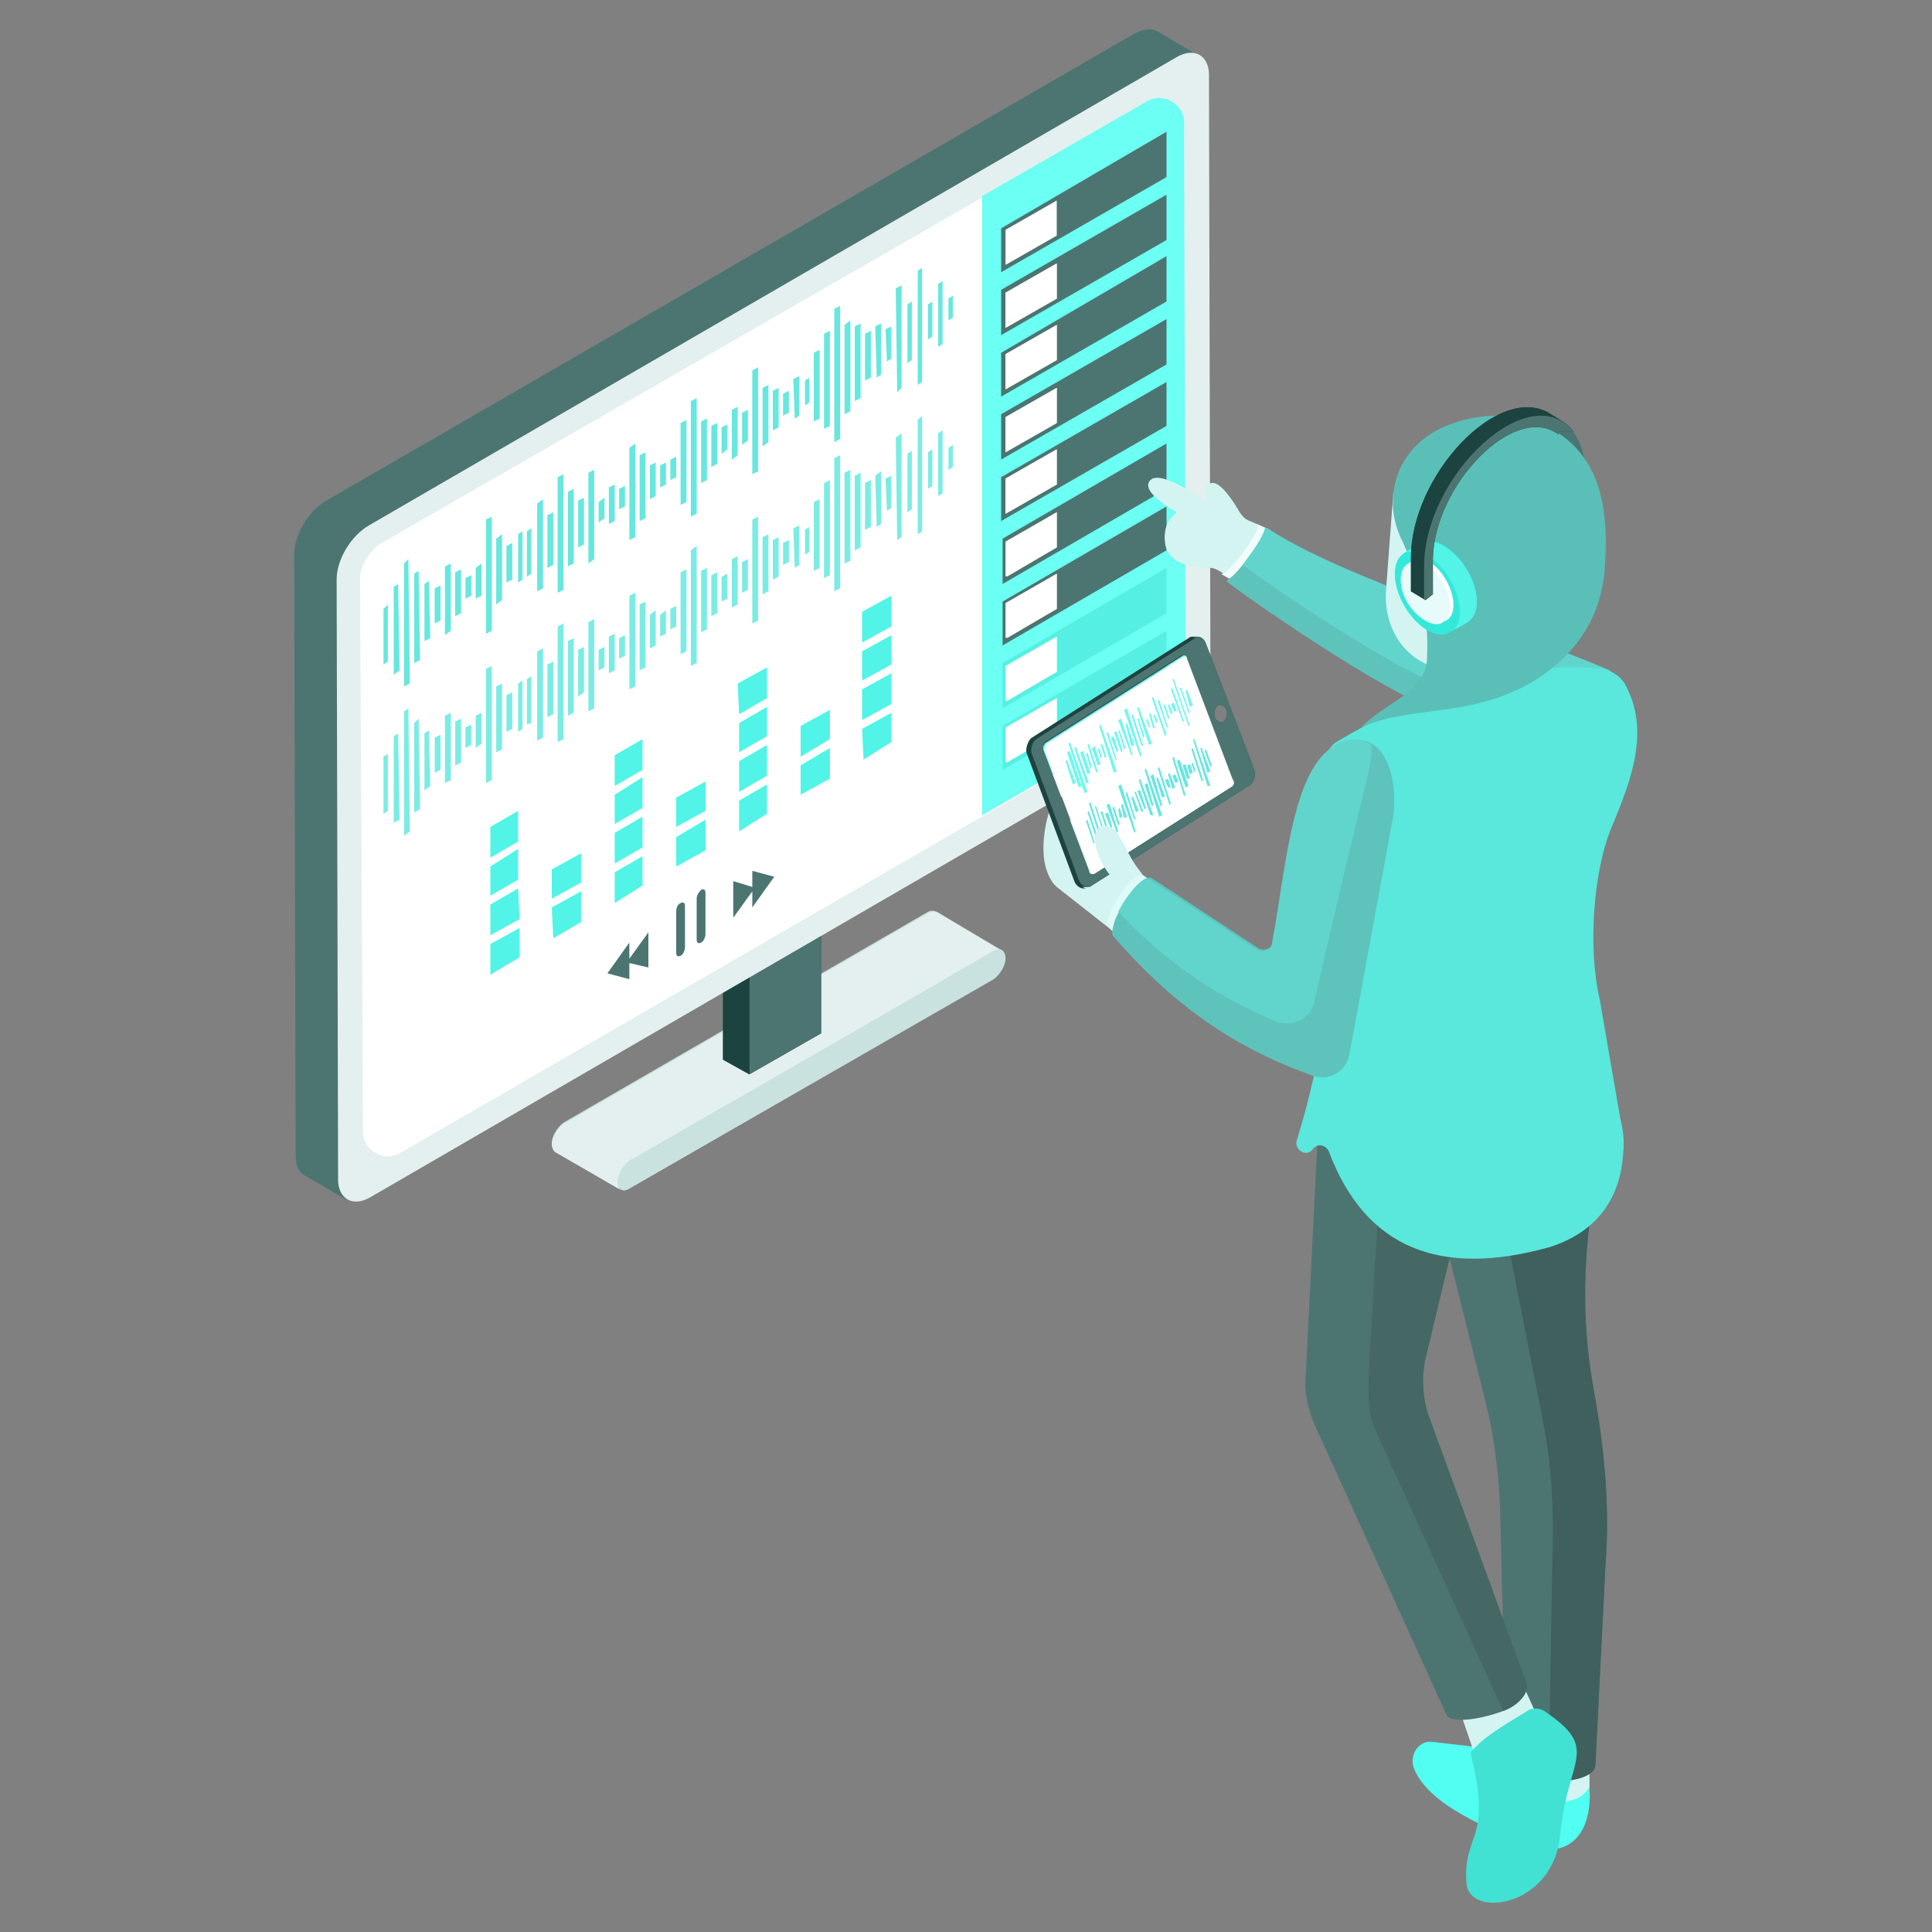 <svg xmlns="http://www.w3.org/2000/svg" enable-background="new 0 0 132 132" viewBox="0 0 132 132"><rect x="0" y="0" width="132" height="132" fill="#808080" stroke="none"/><path fill="#c9e2e0" d="M68.6,65.5c0,0.5-0.3,1.1-0.8,1.4L43,81.2c-0.2,0.1-0.4,0.1-0.6,0l-4.5-2.6c-0.1-0.1-0.2-0.3-0.2-0.5
									c0-0.5,0.4-1.1,0.8-1.4l24.9-14.4c0.2-0.1,0.4-0.1,0.6,0l4.4,2.6c0,0-0.1,0-0.1,0C68.5,64.9,68.6,65.1,68.6,65.5z" class="colorc9cee2 svgShape"/><path fill="#e3f0ef" d="M68.3,64.9c-0.1,0-0.3,0-0.5,0.1L43,79.4c-0.4,0.2-0.8,0.9-0.8,1.4c0,0.2,0.1,0.4,0.2,0.5l-4.5-2.6
									c-0.1-0.1-0.2-0.3-0.2-0.5c0-0.5,0.4-1.1,0.8-1.4l24.9-14.4c0.2-0.1,0.4-0.1,0.6-0.1L68.3,64.9z" class="colore3e7f0 svgShape"/><path fill="#c9e2e0" d="M67.9,65c0.4-0.3,0.8-0.1,0.8,0.5c0,0.5-0.4,1.1-0.8,1.4L43,81.2c-0.4,0.3-0.8,0.1-0.8-0.5
									c0-0.5,0.4-1.1,0.8-1.4L67.9,65z" class="colorc9cee2 svgShape"/><polygon fill="#1d4340" points="56.1 62.2 56.1 70.6 51.2 73.4 49.4 72.4 49.4 64 51.2 65" class="color1d2943 svgShape"/><polygon fill="#4c7572" points="51.2 65.1 56.1 62.2 56.1 70.6 51.2 73.4" class="color4c5c75 svgShape"/><polygon fill="#1d4340" points="51.2 65.1 51.2 73.4 49.4 72.4 49.4 64" class="color1d2943 svgShape"/><path fill="#4c7572" d="M81.9,3.8c-0.4-0.2-0.6,0.3-1.2,0.7L25.8,36.9c-1.2,0.7-2,1.9-2,3.3l-0.1,40.4c0,0.7-0.3,1.1,0,1.4
					l-2.9-1.7c-0.4-0.2-0.6-0.7-0.6-1.4l-0.1-41c0-1.4,1-3,2.2-3.7L77.5,2.3c0.6-0.3,1.1-0.4,1.5-0.2L81.9,3.8z" class="color4c5c75 svgShape"/><path fill="#e3f0ef" d="M80.4,3.9c1.2-0.7,2.2-0.1,2.2,1.2l0.1,41c0,1.4-1,3-2.2,3.7L25.3,81.8c-1.2,0.7-2.2,0.1-2.2-1.2l-0.1-41
					c0-1.4,1-3,2.2-3.7L80.4,3.9z" class="colore3e7f0 svgShape"/><path fill="#fff" d="M24.6,39.5c0-0.8,0.7-1.9,1.3-2.3L78.4,7c1.1-0.6,2.5,0.2,2.5,1.5L81,46.2c0,0.8-0.7,1.9-1.3,2.3
					L27.3,78.8c-1.1,0.6-2.5-0.2-2.5-1.5L24.6,39.5z" class="colorffffff svgShape"/><path fill="#6cfff3" d="M80.9,8.4c0-1.3-1.4-2.1-2.5-1.5l-11.3,6.5v42.3l12.6-7.3c0.7-0.4,1.4-1.5,1.3-2.3L80.9,8.4z" class="colorffd06c svgShape"/><polygon fill="#41e1d4" points="26.5 41.3 26.5 45.2 26.2 45.4 26.2 41.6" class="color57b3fe svgShape" opacity=".8"/><polygon fill="#41e1d4" points="27.2 39.9 27.3 45.8 26.9 46.1 26.9 40.1" class="color57b3fe svgShape" opacity=".8"/><polygon fill="#41e1d4" points="27.9 38.2 28 46.7 27.6 46.9 27.6 38.5" class="color57b3fe svgShape" opacity=".8"/><polygon fill="#41e1d4" points="28.6 39 28.7 45.1 28.3 45.3 28.3 39.2" class="color57b3fe svgShape" opacity=".8"/><polygon fill="#41e1d4" points="29.3 39.7 29.4 43.6 29 43.8 29 39.9" class="color57b3fe svgShape" opacity=".8"/><polygon fill="#41e1d4" points="30.1 40 30.1 42.4 29.7 42.6 29.7 40.2" class="color57b3fe svgShape" opacity=".8"/><polygon fill="#41e1d4" points="30.8 38.5 30.8 43.1 30.4 43.4 30.4 38.7" class="color57b3fe svgShape" opacity=".8"/><polygon fill="#41e1d4" points="31.5 38.9 31.5 41.9 31.1 42.1 31.1 39.1" class="color57b3fe svgShape" opacity=".8"/><polygon fill="#41e1d4" points="32.2 39.3 32.2 40.7 31.8 40.9 31.8 39.5" class="color57b3fe svgShape" opacity=".8"/><polygon fill="#41e1d4" points="32.9 38.5 32.9 40.7 32.5 40.9 32.5 38.8" class="color57b3fe svgShape" opacity=".8"/><polygon fill="#41e1d4" points="33.6 35.3 33.6 43.1 33.2 43.3 33.2 35.5" class="color57b3fe svgShape" opacity=".8"/><polygon fill="#41e1d4" points="34.3 36.5 34.3 41 33.9 41.3 33.9 36.8" class="color57b3fe svgShape" opacity=".8"/><polygon fill="#41e1d4" points="35 37.1 35 39.6 34.6 39.8 34.6 37.3" class="color57b3fe svgShape" opacity=".8"/><polygon fill="#41e1d4" points="35.7 36.3 35.7 39.6 35.4 39.8 35.4 36.5" class="color57b3fe svgShape" opacity=".8"/><polygon fill="#41e1d4" points="36.3 36.1 36.3 39.2 36 39.4 36 36.3" class="color57b3fe svgShape" opacity=".8"/><polygon fill="#41e1d4" points="37.1 34.1 37.1 40.2 36.7 40.4 36.7 34.4" class="color57b3fe svgShape" opacity=".8"/><polygon fill="#41e1d4" points="37.8 35 37.8 38.6 37.4 38.8 37.4 35.2" class="color57b3fe svgShape" opacity=".8"/><polygon fill="#41e1d4" points="38.5 32.4 38.5 40.3 38.1 40.5 38.1 32.6" class="color57b3fe svgShape" opacity=".8"/><polygon fill="#41e1d4" points="39.2 33.4 39.2 38.5 38.8 38.7 38.8 33.6" class="color57b3fe svgShape" opacity=".8"/><polygon fill="#41e1d4" points="39.9 34 39.9 37.2 39.5 37.4 39.5 34.2" class="color57b3fe svgShape" opacity=".8"/><polygon fill="#41e1d4" points="40.6 32.1 40.6 38.2 40.2 38.5 40.2 32.3" class="color57b3fe svgShape" opacity=".8"/><polygon fill="#41e1d4" points="41.3 34 41.3 35.4 40.9 35.7 40.9 34.3" class="color57b3fe svgShape" opacity=".8"/><polygon fill="#41e1d4" points="42 33.1 42 35.6 41.6 35.8 41.6 33.3" class="color57b3fe svgShape" opacity=".8"/><polygon fill="#41e1d4" points="42.7 33.2 42.7 34.6 42.3 34.8 42.3 33.4" class="color57b3fe svgShape" opacity=".8"/><polygon fill="#41e1d4" points="43.4 30.3 43.4 36.7 43 36.9 43 30.6" class="color57b3fe svgShape" opacity=".8"/><polygon fill="#41e1d4" points="44.1 30.9 44.1 35.4 43.7 35.6 43.7 31.1" class="color57b3fe svgShape" opacity=".8"/><polygon fill="#41e1d4" points="44.8 31.6 44.8 33.9 44.4 34.1 44.4 31.8" class="color57b3fe svgShape" opacity=".8"/><polygon fill="#41e1d4" points="45.5 31.6 45.5 33.1 45.1 33.3 45.1 31.8" class="color57b3fe svgShape" opacity=".8"/><polygon fill="#41e1d4" points="46.2 31.2 46.2 32.6 45.8 32.8 45.8 31.4" class="color57b3fe svgShape" opacity=".8"/><polygon fill="#41e1d4" points="46.9 28.7 46.9 34.3 46.5 34.5 46.5 28.9" class="color57b3fe svgShape" opacity=".8"/><polygon fill="#41e1d4" points="47.6 27.2 47.6 35.1 47.2 35.3 47.2 27.4" class="color57b3fe svgShape" opacity=".8"/><polygon fill="#41e1d4" points="48.3 28.6 48.3 32.8 47.9 33 47.9 28.8" class="color57b3fe svgShape" opacity=".8"/><polygon fill="#41e1d4" points="49 28.9 49 31.7 48.6 31.9 48.6 29.1" class="color57b3fe svgShape" opacity=".8"/><polygon fill="#41e1d4" points="49.7 29 49.7 30.7 49.3 31 49.3 29.2" class="color57b3fe svgShape" opacity=".8"/><polygon fill="#41e1d4" points="50.4 27.8 50.4 31.1 50 31.4 50 28" class="color57b3fe svgShape" opacity=".8"/><polygon fill="#41e1d4" points="51.1 28 51.1 30.1 50.7 30.4 50.7 28.2" class="color57b3fe svgShape" opacity=".8"/><polygon fill="#41e1d4" points="51.8 25.1 51.8 32.2 51.4 32.4 51.4 25.3" class="color57b3fe svgShape" opacity=".8"/><polygon fill="#41e1d4" points="52.5 26.3 52.5 30.2 52.1 30.5 52.1 26.5" class="color57b3fe svgShape" opacity=".8"/><polygon fill="#41e1d4" points="53.2 26.5 53.2 29.2 52.8 29.4 52.8 26.7" class="color57b3fe svgShape" opacity=".8"/><polygon fill="#41e1d4" points="53.9 26.7 53.9 28.2 53.5 28.4 53.5 26.9" class="color57b3fe svgShape" opacity=".8"/><polygon fill="#41e1d4" points="54.6 25.7 54.6 28.4 54.3 28.6 54.2 25.9" class="color57b3fe svgShape" opacity=".8"/><polygon fill="#41e1d4" points="55.3 25.8 55.3 27.5 55 27.7 55 26" class="color57b3fe svgShape" opacity=".8"/><polygon fill="#41e1d4" points="56 23.9 56 28.6 55.6 28.8 55.6 24.1" class="color57b3fe svgShape" opacity=".8"/><polygon fill="#41e1d4" points="56.7 22.6 56.7 29.1 56.3 29.3 56.3 22.8" class="color57b3fe svgShape" opacity=".8"/><polygon fill="#41e1d4" points="57.4 20.9 57.4 30 57 30.2 57 21.1" class="color57b3fe svgShape" opacity=".8"/><polygon fill="#41e1d4" points="58.1 21.9 58.1 28.1 57.7 28.3 57.7 22.2" class="color57b3fe svgShape" opacity=".8"/><polygon fill="#41e1d4" points="58.8 22.1 58.8 27.2 58.4 27.4 58.4 22.3" class="color57b3fe svgShape" opacity=".8"/><polygon fill="#41e1d4" points="59.5 22.6 59.5 25.8 59.1 26 59.1 22.8" class="color57b3fe svgShape" opacity=".8"/><polygon fill="#41e1d4" points="60.2 22.1 60.2 25.6 59.9 25.8 59.8 22.3" class="color57b3fe svgShape" opacity=".8"/><polygon fill="#41e1d4" points="60.9 22.3 60.9 24.5 60.6 24.7 60.5 22.5" class="color57b3fe svgShape" opacity=".8"/><polygon fill="#41e1d4" points="61.6 19.5 61.6 26.5 61.3 26.8 61.2 19.7" class="color57b3fe svgShape" opacity=".8"/><polygon fill="#41e1d4" points="62.3 20.6 62.3 24.6 62 24.8 62 20.8" class="color57b3fe svgShape" opacity=".8"/><polygon fill="#41e1d4" points="63 18.3 63 26.1 62.7 26.3 62.7 18.5" class="color57b3fe svgShape" opacity=".8"/><polygon fill="#41e1d4" points="63.7 20.6 63.7 23 63.4 23.2 63.4 20.8" class="color57b3fe svgShape" opacity=".8"/><polygon fill="#41e1d4" points="64.4 19.2 64.4 23.5 64.1 23.7 64.1 19.4" class="color57b3fe svgShape" opacity=".8"/><polygon fill="#41e1d4" points="65.1 20.2 65.1 21.7 64.8 21.9 64.8 20.4" class="color57b3fe svgShape" opacity=".8"/><g class="color000000 svgShape"><polygon fill="#5ae7dc" points="26.5 51.5 26.5 55.4 26.2 55.6 26.2 51.7" class="color78e75a svgShape" opacity=".8"/><polygon fill="#5ae7dc" points="27.2 50.1 27.3 56 26.9 56.2 26.9 50.3" class="color78e75a svgShape" opacity=".8"/><polygon fill="#5ae7dc" points="27.9 48.4 28 56.8 27.6 57.1 27.6 48.6" class="color78e75a svgShape" opacity=".8"/><polygon fill="#5ae7dc" points="28.6 49.1 28.7 55.3 28.3 55.5 28.3 49.4" class="color78e75a svgShape" opacity=".8"/><polygon fill="#5ae7dc" points="29.3 49.9 29.4 53.7 29 54 29 50.1" class="color78e75a svgShape" opacity=".8"/><polygon fill="#5ae7dc" points="30.1 50.2 30.1 52.6 29.7 52.8 29.7 50.4" class="color78e75a svgShape" opacity=".8"/><polygon fill="#5ae7dc" points="30.8 48.7 30.8 53.3 30.4 53.5 30.4 48.9" class="color78e75a svgShape" opacity=".8"/><polygon fill="#5ae7dc" points="31.5 49.1 31.5 52.1 31.1 52.3 31.1 49.3" class="color78e75a svgShape" opacity=".8"/><polygon fill="#5ae7dc" points="32.2 49.5 32.2 50.9 31.8 51.1 31.8 49.7" class="color78e75a svgShape" opacity=".8"/><polygon fill="#5ae7dc" points="32.9 48.7 32.9 50.8 32.5 51.1 32.5 48.9" class="color78e75a svgShape" opacity=".8"/><polygon fill="#5ae7dc" points="33.6 45.5 33.6 53.3 33.2 53.5 33.2 45.7" class="color78e75a svgShape" opacity=".8"/><polygon fill="#5ae7dc" points="34.3 46.7 34.3 51.2 33.9 51.4 33.9 46.9" class="color78e75a svgShape" opacity=".8"/><polygon fill="#5ae7dc" points="35 47.3 35 49.8 34.6 50 34.6 47.5" class="color78e75a svgShape" opacity=".8"/><polygon fill="#5ae7dc" points="35.7 46.5 35.7 49.8 35.4 50 35.4 46.7" class="color78e75a svgShape" opacity=".8"/><polygon fill="#5ae7dc" points="36.3 46.2 36.3 49.4 36 49.5 36 46.4" class="color78e75a svgShape" opacity=".8"/><polygon fill="#5ae7dc" points="37.1 44.3 37.1 50.4 36.7 50.6 36.7 44.5" class="color78e75a svgShape" opacity=".8"/><polygon fill="#5ae7dc" points="37.8 45.2 37.8 48.8 37.4 49 37.4 45.4" class="color78e75a svgShape" opacity=".8"/><polygon fill="#5ae7dc" points="38.5 42.6 38.5 50.5 38.1 50.7 38.1 42.8" class="color78e75a svgShape" opacity=".8"/><polygon fill="#5ae7dc" points="39.2 43.6 39.2 48.7 38.8 48.9 38.8 43.8" class="color78e75a svgShape" opacity=".8"/><polygon fill="#5ae7dc" points="39.9 44.2 39.9 47.3 39.5 47.6 39.5 44.4" class="color78e75a svgShape" opacity=".8"/><polygon fill="#5ae7dc" points="40.6 42.3 40.6 48.4 40.2 48.6 40.2 42.5" class="color78e75a svgShape" opacity=".8"/><polygon fill="#5ae7dc" points="41.3 44.2 41.3 45.6 40.9 45.8 40.9 44.4" class="color78e75a svgShape" opacity=".8"/><polygon fill="#5ae7dc" points="42 43.3 42 45.8 41.6 46 41.6 43.5" class="color78e75a svgShape" opacity=".8"/><polygon fill="#5ae7dc" points="42.7 43.4 42.7 44.8 42.3 45 42.3 43.6" class="color78e75a svgShape" opacity=".8"/><polygon fill="#5ae7dc" points="43.4 40.5 43.4 46.9 43 47.1 43 40.7" class="color78e75a svgShape" opacity=".8"/><polygon fill="#5ae7dc" points="44.1 41.1 44.1 45.6 43.7 45.8 43.7 41.3" class="color78e75a svgShape" opacity=".8"/><polygon fill="#5ae7dc" points="44.8 41.7 44.8 44.1 44.4 44.3 44.4 42" class="color78e75a svgShape" opacity=".8"/><polygon fill="#5ae7dc" points="45.5 41.7 45.5 43.3 45.1 43.5 45.1 42" class="color78e75a svgShape" opacity=".8"/><polygon fill="#5ae7dc" points="46.2 41.4 46.2 42.8 45.8 43 45.8 41.6" class="color78e75a svgShape" opacity=".8"/><polygon fill="#5ae7dc" points="46.9 38.9 46.9 44.5 46.5 44.7 46.5 39.1" class="color78e75a svgShape" opacity=".8"/><polygon fill="#5ae7dc" points="47.6 37.3 47.6 45.3 47.2 45.5 47.2 37.6" class="color78e75a svgShape" opacity=".8"/><polygon fill="#5ae7dc" points="48.3 38.8 48.3 43 47.9 43.2 47.9 39" class="color78e75a svgShape" opacity=".8"/><polygon fill="#5ae7dc" points="49 39.1 49 41.9 48.6 42.1 48.6 39.3" class="color78e75a svgShape" opacity=".8"/><polygon fill="#5ae7dc" points="49.7 39.2 49.7 40.9 49.3 41.1 49.3 39.4" class="color78e75a svgShape" opacity=".8"/><polygon fill="#5ae7dc" points="50.4 38 50.4 41.3 50 41.5 50 38.2" class="color78e75a svgShape" opacity=".8"/><polygon fill="#5ae7dc" points="51.1 38.2 51.1 40.3 50.7 40.5 50.7 38.4" class="color78e75a svgShape" opacity=".8"/><polygon fill="#5ae7dc" points="51.8 35.3 51.8 42.4 51.4 42.6 51.4 35.5" class="color78e75a svgShape" opacity=".8"/><polygon fill="#5ae7dc" points="52.5 36.5 52.5 40.4 52.1 40.6 52.1 36.7" class="color78e75a svgShape" opacity=".8"/><polygon fill="#5ae7dc" points="53.2 36.7 53.2 39.4 52.8 39.6 52.8 36.9" class="color78e75a svgShape" opacity=".8"/><polygon fill="#5ae7dc" points="53.9 36.9 53.9 38.4 53.5 38.6 53.5 37.1" class="color78e75a svgShape" opacity=".8"/><polygon fill="#5ae7dc" points="54.6 35.9 54.6 38.6 54.3 38.8 54.2 36.1" class="color78e75a svgShape" opacity=".8"/><polygon fill="#5ae7dc" points="55.3 36 55.3 37.7 55 37.9 55 36.2" class="color78e75a svgShape" opacity=".8"/><polygon fill="#5ae7dc" points="56 34.1 56 38.8 55.6 39 55.6 34.3" class="color78e75a svgShape" opacity=".8"/><polygon fill="#5ae7dc" points="56.7 32.8 56.7 39.3 56.3 39.5 56.3 33" class="color78e75a svgShape" opacity=".8"/><polygon fill="#5ae7dc" points="57.4 31.1 57.4 40.2 57 40.4 57 31.3" class="color78e75a svgShape" opacity=".8"/><polygon fill="#5ae7dc" points="58.1 32.1 58.1 38.3 57.7 38.5 57.7 32.3" class="color78e75a svgShape" opacity=".8"/><polygon fill="#5ae7dc" points="58.8 32.3 58.8 37.4 58.4 37.6 58.4 32.5" class="color78e75a svgShape" opacity=".8"/><polygon fill="#5ae7dc" points="59.5 32.8 59.5 36 59.1 36.2 59.1 33" class="color78e75a svgShape" opacity=".8"/><polygon fill="#5ae7dc" points="60.2 32.2 60.2 35.8 59.9 36 59.8 32.5" class="color78e75a svgShape" opacity=".8"/><polygon fill="#5ae7dc" points="60.9 32.5 60.9 34.7 60.6 34.9 60.5 32.7" class="color78e75a svgShape" opacity=".8"/><polygon fill="#5ae7dc" points="61.6 29.6 61.6 36.7 61.3 36.9 61.2 29.9" class="color78e75a svgShape" opacity=".8"/><polygon fill="#5ae7dc" points="62.3 30.8 62.3 34.8 62 35 62 31" class="color78e75a svgShape" opacity=".8"/><polygon fill="#5ae7dc" points="63 28.4 63 36.3 62.7 36.5 62.7 28.7" class="color78e75a svgShape" opacity=".8"/><polygon fill="#5ae7dc" points="63.7 30.7 63.7 33.2 63.4 33.4 63.4 30.9" class="color78e75a svgShape" opacity=".8"/><polygon fill="#5ae7dc" points="64.4 29.4 64.4 33.7 64.1 33.9 64.1 29.6" class="color78e75a svgShape" opacity=".8"/><polygon fill="#5ae7dc" points="65.1 30.4 65.1 31.9 64.8 32.1 64.8 30.6" class="color78e75a svgShape" opacity=".8"/></g><g class="color000000 svgShape"><polygon fill="#4c7572" points="79.7 34.6 68.5 41.1 68.5 44.1 79.7 37.6" class="color4c5c75 svgShape"/><polygon fill="#4c7572" points="79.7 26.1 68.4 32.6 68.4 35.6 79.7 29.1" class="color4c5c75 svgShape"/><polygon fill="#4c7572" points="79.7 9 68.4 15.6 68.4 18.6 79.7 12.1" class="color4c5c75 svgShape"/><polygon fill="#4c7572" points="79.7 21.8 68.4 28.3 68.4 31.4 79.7 24.9" class="color4c5c75 svgShape"/><polygon fill="#4c7572" points="79.7 17.5 68.4 24.1 68.4 27.1 79.7 20.6" class="color4c5c75 svgShape"/><polygon fill="#4c7572" points="79.7 13.3 68.4 19.8 68.4 22.9 79.7 16.4" class="color4c5c75 svgShape"/><path fill="#fff" d="M72.2 16.1l0-2.4-3.5 2 0 2.4L72.2 16.1M72.2 41.6l0-2.4-3.5 2 0 2.4L72.2 41.6" class="colorffffff svgShape"/><polygon fill="#fff" points="72.2 30.7 72.2 33.1 68.7 35.1 68.7 32.7" class="colorffffff svgShape"/><path fill="#fff" d="M72.2,33.1l0-2.4l-3.5,2l0,2.4L72.2,33.1" class="colorffffff svgShape"/><polygon fill="#fff" points="72.2 26.5 72.2 28.9 68.7 30.9 68.7 28.5" class="colorffffff svgShape"/><path fill="#fff" d="M72.2 28.9l0-2.4-3.5 2 0 2.4L72.2 28.9M72.2 24.6l0-2.4-3.5 2 0 2.4L72.2 24.6" class="colorffffff svgShape"/><polygon fill="#fff" points="72.2 22.2 72.2 24.6 68.7 26.6 68.7 24.2" class="colorffffff svgShape"/><polygon fill="#fff" points="72.2 18 72.2 20.4 68.7 22.4 68.7 20" class="colorffffff svgShape"/><path fill="#fff" d="M72.2,20.4l0-2.4l-3.5,2l0,2.4L72.2,20.4" class="colorffffff svgShape"/><polygon fill="#fff" points="72.2 39.2 72.2 41.6 68.8 43.6 68.8 41.2" class="colorffffff svgShape"/><polygon fill="#4c7572" points="79.7 30.3 68.5 36.8 68.5 39.9 79.7 33.4" class="color4c5c75 svgShape"/><path fill="#fff" d="M72.2,37.4l0-2.4l-3.5,2l0,2.4L72.2,37.4" class="colorffffff svgShape"/><polygon fill="#fff" points="72.2 35 72.2 37.4 68.8 39.4 68.8 37" class="colorffffff svgShape"/><g class="color000000 svgShape"><polygon fill="#56efe3" points="79.7 38.8 68.5 45.3 68.5 48.4 79.7 41.9" class="coloref7b56 svgShape"/><path fill="#fff" d="M72.2,45.9l0-2.4l-3.5,2l0,2.4L72.2,45.9" class="colorffffff svgShape"/><polygon fill="#fff" points="72.2 43.5 72.2 45.9 68.8 47.9 68.8 45.5" class="colorffffff svgShape"/></g><g class="color000000 svgShape"><polygon fill="#56efe3" points="79.7 43.1 68.5 49.6 68.5 52.6 79.7 46.2" class="coloref7b56 svgShape"/><path fill="#fff" d="M72.2,50.1l0-2.4l-3.5,2l0,2.4L72.2,50.1" class="colorffffff svgShape"/><polygon fill="#fff" points="72.2 47.7 72.2 50.1 68.8 52.1 68.8 49.7" class="colorffffff svgShape"/></g></g><g class="color000000 svgShape"><polygon fill="#51f4e7" points="60.9 40.7 60.9 42.8 58.9 43.9 58.9 41.8" class="colorf45170 svgShape"/><polygon fill="#51f4e7" points="60.9 46 60.9 48.1 58.9 49.2 58.9 47.1" class="colorf45170 svgShape"/><polygon fill="#51f4e7" points="60.9 43.4 60.9 45.4 58.9 46.5 58.9 44.5" class="colorf45170 svgShape"/><polygon fill="#51f4e7" points="60.9 48.7 60.9 50.7 59 51.9 58.9 49.8" class="colorf45170 svgShape"/><polygon fill="#51f4e7" points="56.7 51.1 56.7 53.2 54.7 54.3 54.7 52.3" class="colorf45170 svgShape"/><polygon fill="#51f4e7" points="56.7 48.5 56.7 50.5 54.7 51.7 54.7 49.6" class="colorf45170 svgShape"/><polygon fill="#51f4e7" points="52.4 53.6 52.4 55.6 50.5 56.8 50.5 54.7" class="colorf45170 svgShape"/><polygon fill="#51f4e7" points="52.4 50.9 52.4 53 50.5 54.1 50.5 52" class="colorf45170 svgShape"/><polygon fill="#51f4e7" points="52.4 48.3 52.4 50.3 50.5 51.4 50.5 49.4" class="colorf45170 svgShape"/><polygon fill="#51f4e7" points="52.4 45.6 52.4 47.7 50.5 48.8 50.4 46.7" class="colorf45170 svgShape"/><polygon fill="#51f4e7" points="48.2 53.4 48.2 55.4 46.2 56.5 46.2 54.5" class="colorf45170 svgShape"/><polygon fill="#51f4e7" points="48.2 56 48.2 58.1 46.2 59.2 46.2 57.2" class="colorf45170 svgShape"/><polygon fill="#51f4e7" points="43.9 53.1 43.9 55.2 42 56.3 42 54.3" class="colorf45170 svgShape"/><polygon fill="#51f4e7" points="43.9 50.5 43.9 52.6 42 53.7 42 51.6" class="colorf45170 svgShape"/><polygon fill="#51f4e7" points="43.9 55.8 43.9 57.9 42 59 42 56.9" class="colorf45170 svgShape"/><polygon fill="#51f4e7" points="43.9 58.5 43.9 60.5 42 61.7 42 59.6" class="colorf45170 svgShape"/><polygon fill="#51f4e7" points="39.7 60.9 39.7 63 37.8 64.1 37.7 62" class="colorf45170 svgShape"/><polygon fill="#51f4e7" points="39.7 58.3 39.7 60.3 37.7 61.4 37.7 59.4" class="colorf45170 svgShape"/><polygon fill="#51f4e7" points="35.4 58 35.4 60.1 33.5 61.2 33.5 59.2" class="colorf45170 svgShape"/><polygon fill="#51f4e7" points="35.4 55.4 35.4 57.5 33.5 58.6 33.5 56.5" class="colorf45170 svgShape"/><polygon fill="#51f4e7" points="35.5 63.4 35.5 65.4 33.5 66.6 33.5 64.5" class="colorf45170 svgShape"/><polygon fill="#51f4e7" points="35.4 60.7 35.5 62.8 33.5 63.9 33.5 61.8" class="colorf45170 svgShape"/></g><g class="color000000 svgShape"><polygon fill="#4c7572" points="44.3 66.1 43 65.8 43 66.9 41.5 66.5 43 64.4 43 65.5 44.3 63.7" class="color4c5c75 svgShape"/><polygon fill="#4c7572" points="52.9 59.9 51.4 62 51.4 60.9 50.1 62.7 50.1 60.2 51.4 60.6 51.4 59.5" class="color4c5c75 svgShape"/><path fill="#4c7572" d="M46.5 61.7c.2-.1.3 0 .3.2l0 2.8c0 .2-.1.5-.3.6-.2.1-.3 0-.3-.2l0-2.8C46.2 62 46.3 61.8 46.5 61.7zM47.9 60.8c.2-.1.3 0 .3.2l0 2.8c0 .2-.1.5-.3.6-.2.1-.3 0-.3-.2l0-2.8C47.6 61.2 47.7 61 47.9 60.8z" class="color4c5c75 svgShape"/></g><g class="color000000 svgShape"><path fill="#50fff1" d="M96.6,120.8c-0.3-0.8,0.2-1.7,1-1.8c0.1,0,0.1,0,0.2,0l10.3,1.2l0.5,2c0.2,3.2-1.5,4.4-3.1,4.1
						C101.6,125.1,97.5,123.2,96.6,120.8z" class="color5094ff svgShape"/><path fill="#d4f4f1" d="M108.6,120.6l0,1.5c-0.9,1.4-2.5,1-4.2,0.7l-0.6-2.4L108.6,120.6z" class="colorf4d6d4 svgShape"/><path fill="#4c7572" d="M108.9,95c0.7,3.9,1.1,7.8,0.8,11.8l-0.7,13.8c-0.1,1.6-6.2,1.4-6.1-0.2l-0.4-17.2c-0.1-2.5-0.4-5-1-7.4
						l-5-20c0,0,5.5-4.2,6.8-4.5c0.3,0,0.7,0.1,1.2,0.3c2.1,1.1,5.7,4.1,5.7,4.1C108.2,82.6,107.8,89.1,108.9,95z" class="color4c5c75 svgShape"/><path fill="#40605d" d="M108.9,95c0.7,3.9,1.1,7.8,0.8,11.8l-0.7,13.8c0,0.8-1.7,1.2-3.2,1.1l0.3-17.2c0-2.5-0.2-5-0.7-7.5
						l-4.5-22.9c0,0,1.8-1.3,3.7-2.5c2.1,1.1,5.7,4.1,5.7,4.1C108.2,82.6,107.8,89.1,108.9,95z" class="color404d60 svgShape"/><polygon fill="#d4f4f1" points="99.5 116.2 100.7 119.7 105 117.2 103.6 114.1" class="colorf4d6d4 svgShape"/><path fill="#4c7572" d="M102.7,116.9c-1.6,0.6-3.7,0.9-3.9,0.2l-9-19.8c-0.4-1-0.7-2.1-0.6-3.1l1.2-23.9l2,0.6l2.1-0.6l0.7,0.9
							l5.6,7.4l-3.4,14.2c-0.3,1.3-0.2,2.7,0.2,3.9l6.7,18.3C104.5,115.6,103.8,116.5,102.7,116.9z" class="color4c5c75 svgShape"/><path fill="#456865" d="M102.7,116.9L94.1,98c-1.2-2.6-0.4-2.6,0.6-27l0.5,0.2l5.6,7.4l-3.4,14.2c-0.3,1.3-0.2,2.7,0.2,3.9
							l6.7,18.3C104.5,115.6,103.8,116.5,102.7,116.9z" class="color455368 svgShape"/><path fill="#d4f4f1" d="M86.3,37v-0.8h0.5l-1.4-0.6c-0.3-0.1-0.5-0.3-0.7-0.6c-0.4-0.7-1.3-2.1-1.9-2
												c-1,0.1-0.1,1.5-0.1,1.5s-3.3-2.5-4.1-1.7c-0.8,0.8,1.8,2.2,1.8,2.2s-1,0.6-0.8,2.1c0.2,1.6,2.3,1.7,3.1,1.7
												c0.2,0,0.4,0.1,0.6,0.2l1.2,0.8L87,37H86.3z" class="colorf4d6d4 svgShape"/><path fill="#f1fcfb" d="M83.4,39.2c0.4,0.3,2.9-3.1,2.5-3.4l0.7,0.4c0.4,0.3-2.1,3.7-2.5,3.4L83.4,39.2z" class="colorf3f1fc svgShape"/><path fill="#5ec3bb" d="M110.1,46.6v-0.4h0.1c-8.4-1.9-18.2-6.5-23.6-10.1c-0.1-0.1-0.2,0-0.2,0.1c-0.1,0.5-0.9,1.6-1.5,2.4
										c-0.4,0.5-0.7,0.8-1,1c-0.1,0-0.1,0.1,0,0.2c1.4,1.1,12.3,8.7,15.3,9l9.8-0.7l1.3-1.5H110.1z" class="color5ec363 svgShape"/><path fill="#61d5cc" d="M110,45.8l-0.5,0.7l-9.8,0.7c-2.8-0.3-12.5-6.9-14.8-8.6c0.7-0.8,1.4-2,1.5-2.4
										c0-0.1,0.1-0.1,0.2-0.1C92,39.6,102.4,42.6,110,45.8z" class="color72d561 svgShape"/><path fill="#5ae7dc" d="M91.3,50.7c5.5-3.3,12.2-5.7,18.2-5c0.6,0.1,1.2,0.5,1.5,1c1.8,3.2,0.4,6.7-0.8,9.6
						c-1.4,3.2-1.7,8.6-0.9,12l1.4,8.1c0.2,0.8,0.3,1.6,0.2,2.4c-0.2,3.2-1.9,5.4-5,6.4c-7.5,2.1-12.6,0.1-15.1-6.5
						c-0.2-0.5-0.8-0.6-1.1-0.2v0c-0.4,0.6-1.3,0.1-1.1-0.6c1.9-6,3.7-16.4,2-25.7C90.6,51.6,90.8,51,91.3,50.7z" class="color78e75a svgShape"/><path fill="#41e1d4" d="M100.6,119.6c-0.1,0.1-0.1,0.2-0.1,0.3c1.5,6-0.6,5.3-0.3,8.8c0.2,2.4,6,1.6,6.4-3.4
						c0.5-5.2,2.8-5.8-1.1-8.4c-0.3-0.2-0.7-0.2-1-0.1C103.6,117.4,101.5,118.5,100.6,119.6z" class="color57b3fe svgShape"/><path fill="#d4f4f1" d="M95.2,33.6l-0.5,6.7c-0.2,2.6,1.3,5,3.9,5.4l2.9-7.4l-4.9-3.7L95.2,33.6z" class="colorf4d6d4 svgShape"/><path fill="#1d4340" d="M107.7,35l-0.8-0.4c-0.1-1.2,0.5-4.3-1.4-5.4c0.3,0.3,2.2,0.6,2.2,3.6L107.7,35z" class="color1d2943 svgShape"/><path fill="#4c7572" d="M102.8,29.2c3-1.8,5.5-0.3,5.5,3.1l0,2.3l-0.6,0.4l0-2.3c0-3.1-2.2-4.3-4.9-2.8c-2.7,1.6-4.9,5.3-4.9,8.4
							l0,2.3L97.4,41l0-2.3C97.3,35.2,99.8,30.9,102.8,29.2z" class="color4c5c75 svgShape"/><path fill="#5abfb7" d="M93,49.7c1.6-1.7,4.5-2.4,4.5-4.8c0-0.3,0.3-3.8-1.5-7.5c-0.1-0.3-0.3-0.6-0.4-0.9
						c-1.2-2.9,0-6.7,4.4-7.8c1.9-0.5,4-0.4,5.8,0.5c3.7,1.9,4.2,5.9,3.8,10.1c-0.5,4.5-4,7.6-8.4,8.7C98.7,48.7,95.3,48.6,93,49.7z
						" class="colorbf7d5a svgShape"/><path fill="#35e9da" d="M100.9,41.1c0,1.5-1,1.5-1.8,2.1c0,0,0.1,0,0.1-0.1c-1.4,1.1-3.9-1.6-3.9-3.9c0-1.5,1-1.5,1.8-2.1
								C98.5,36.3,100.9,38.9,100.9,41.1z" class="colore93565 svgShape"/><path fill="#51f4e7" d="M100.9,41.1c0,1.5-1,1.5-1.8,2.1c1.4-0.8,0.3-4.1-1.6-5.2c-0.6-0.4-1.2-0.4-1.6-0.2l1.1-0.7
							c0.4-0.2,1-0.2,1.6,0.2C99.9,38,100.9,39.7,100.9,41.1z" class="colorf45170 svgShape"/><ellipse cx="97.5" cy="40.5" fill="#35e9da" class="colore93565 svgShape" rx="1.8" ry="3.1" transform="rotate(-30.163 97.501 40.466)"/><path fill="#e7fcfa" d="M98.7,42.4C98.7,42.4,98.6,42.4,98.7,42.4c-0.1,0.1-0.1,0.1-0.1,0.1C98.6,42.5,98.7,42.4,98.7,42.4z" class="colore9e7fc svgShape"/><path fill="#e7fcfa" d="M98.8,42.4l-0.2,0.1c0,0,0.1,0,0.1-0.1c-0.7,0.9-3-0.8-3-2.8c0-1,0.6-1.1,0.7-1.2
								c0.3-0.2,0.7-0.2,1.2,0.1C99,39.3,99.9,41.8,98.8,42.4z" class="colore9e7fc svgShape"/><path fill="#e7fcfa" d="M98.7,42.4C98.7,42.4,98.6,42.4,98.7,42.4c-0.1,0.1-0.1,0.1-0.1,0.1C98.6,42.5,98.7,42.4,98.7,42.4z" class="colore9e7fc svgShape"/><path fill="#fff" d="M99.3,41.3c0,1-0.6,1.1-0.7,1.2c1.1-0.6,0.2-3.1-1.2-3.9c-0.5-0.3-0.9-0.3-1.2-0.1l0.3-0.2
								c0.3-0.2,0.7-0.1,1.2,0.1C98.6,39,99.3,40.3,99.3,41.3z" class="colorffffff svgShape"/><ellipse cx="97.4" cy="40.5" fill="#e7fcfa" class="colore9e7fc svgShape" rx="1.3" ry="2.3" transform="rotate(-30.163 97.367 40.543)"/><g class="color000000 svgShape"><path fill="#1d4340" d="M107.5,29.5h-1v0.2c-3-2.3-8.6,3.5-8.6,8.6l0,2.3L97.4,41l-1-0.6l0-2.3c0-5.5,5.9-11.9,9.4-9.9
									C106.7,28.8,107.1,28.9,107.5,29.5z" class="color1d2943 svgShape"/></g><g class="color000000 svgShape"><path fill="#1d4340" d="M106.8,28.8c-3.5-2-9.4,4.3-9.4,9.9l0,2.3l-1-0.6l0-2.3c0-5.6,5.9-11.9,9.4-9.9L106.8,28.8z" class="color1d2943 svgShape"/><path fill="#4c7572" d="M106.5,29.5h1c-3-3.8-10.2,3-10.2,9.2l0,2.3l0.6-0.4l0-2.3c0-5,5.5-10.9,8.6-8.6V29.5z" class="color4c5c75 svgShape"/></g><g class="color000000 svgShape"><path fill="#fff" d="M75.4 58.4c.1 0 .1 0 .2.1l.7 1.9c0 .1 0 .2-.1.2-.1 0-.1 0-.2-.1l-.7-1.9C75.3 58.5 75.3 58.4 75.4 58.4zM74.6 55.1l-.3 0c-.1-.2 0-.5.1-.6l.3 0C74.6 54.7 74.6 54.9 74.6 55.1z" class="colorffffff svgShape"/><path fill="#d4f4f1" d="M71.7,55.4c0,0-1.1,3.2,0.3,5c0.1,0.1,0.1,0.1,0.2,0.2l4.2,3.3l2.1-3.4l-3-3.4L71.7,55.4z" class="colorf4d6d4 svgShape"/><path fill="#fff" d="M80.8,44.9c0.2-0.1,0.4,0,0.4,0.2l3.1,8.2c0.1,0.2,0,0.5-0.1,0.6l-9.3,5.9c-0.2,0.1-0.4,0-0.4-0.2
						l-3.1-8.2c-0.1-0.2,0-0.5,0.1-0.6L80.8,44.9z" class="colorffffff svgShape"/><path fill="#1d4340" d="M81.6,43.6l-10.7,6.8L81.6,43.6c0.1,0,0.1,0,0.1-0.1C81.7,43.6,81.6,43.6,81.6,43.6z M74,60.5
						c-0.1-0.1-0.2-0.2-0.2-0.3C73.8,60.3,73.9,60.5,74,60.5z" class="color1d2943 svgShape"/><path fill="#1d4340" d="M85.7,52.6L82.4,44c-0.1-0.3-0.3-0.5-0.6-0.5h-0.3c-0.1,0-0.2,0-0.3,0.1l-10.7,6.8
						c-0.3,0.2-0.4,0.7-0.3,1.1l3.2,8.6c0.1,0.3,0.4,0.5,0.6,0.5l0.3,0h0c0.1,0,0.2,0,0.3-0.1l10.7-6.8C85.7,53.5,85.8,53,85.7,52.6
						z M83.2,48.2c0.2-0.1,0.5,0,0.6,0.3c0.1,0.3,0,0.6-0.2,0.8c-0.2,0.1-0.5,0-0.6-0.3C82.9,48.7,83,48.4,83.2,48.2z M81.6,43.6
						c0,0,0.1,0,0.1-0.1C81.7,43.6,81.6,43.6,81.6,43.6l-10.7,6.8L81.6,43.6z M73.8,60.2c0.1,0.1,0.1,0.3,0.2,0.3
						C73.9,60.5,73.8,60.3,73.8,60.2z M84.1,53.8l-9.3,5.9c-0.2,0.1-0.4,0-0.4-0.2l-3.1-8.2c-0.1-0.2,0-0.5,0.2-0.6l9.3-5.9
						c0.2-0.1,0.4,0,0.4,0.2l3.1,8.2C84.4,53.5,84.3,53.7,84.1,53.8z" class="color1d2943 svgShape"/><path fill="#1d4340" d="M73.8 60.2c.1.1.1.3.2.3C73.9 60.5 73.8 60.3 73.8 60.2zM81.7 43.6c0 0-.1 0-.1.1l-10.8 6.8 10.7-6.8C81.6 43.6 81.7 43.6 81.7 43.6z" class="color1d2943 svgShape"/><path fill="#4c7572" d="M85.7,52.6L82.4,44c-0.2-0.4-0.5-0.6-0.9-0.4l-10.7,6.8c-0.3,0.2-0.5,0.7-0.3,1.1l3.2,8.6
						c0.2,0.4,0.5,0.6,0.9,0.4l10.7-6.8C85.7,53.5,85.8,53,85.7,52.6z M83.2,48.2c0.2-0.1,0.5,0,0.6,0.3c0.1,0.3,0,0.6-0.2,0.8
						c-0.2,0.1-0.5,0-0.6-0.3C82.9,48.7,83,48.4,83.2,48.2z M84.1,53.8l-9.3,5.9c-0.2,0.1-0.4,0-0.4-0.2l-3.1-8.2
						c-0.1-0.2,0-0.5,0.1-0.6l9.3-5.9c0.2-0.1,0.4,0,0.4,0.2l3.1,8.2C84.4,53.5,84.3,53.7,84.1,53.8z" class="color4c5c75 svgShape"/><path fill="#1d4340" d="M70.5,51.6l3.2,8.6c0.1,0.3,0.3,0.5,0.6,0.5l-0.3,0c-0.2,0-0.5-0.2-0.6-0.5l-3.2-8.6
						c-0.2-0.4,0-0.9,0.3-1.1l10.7-6.8c0.1-0.1,0.2-0.1,0.3-0.1l0.3,0c-0.1,0-0.2,0-0.3,0.1l-10.7,6.8
						C70.5,50.7,70.4,51.2,70.5,51.6z" class="color1d2943 svgShape"/><polygon fill="#51f4e7" points="72.9 51.9 73.5 53.5 73.3 53.6 72.8 52" class="colorf45170 svgShape" opacity=".8"/><polygon fill="#51f4e7" points="73.1 51.3 73.9 53.7 73.7 53.8 72.9 51.4" class="colorf45170 svgShape" opacity=".8"/><polygon fill="#51f4e7" points="73.5 51 74.4 53.5 74.2 53.5 73.4 51.1" class="colorf45170 svgShape" opacity=".8"/><polygon fill="#51f4e7" points="73.1 50.7 74.3 54.1 74.1 54.2 73 50.8" class="colorf45170 svgShape" opacity=".8"/><polygon fill="#51f4e7" points="74.3 51.4 74.6 52.4 74.5 52.5 74.2 51.5" class="colorf45170 svgShape" opacity=".8"/><polygon fill="#51f4e7" points="74.4 50.8 75 52.7 74.9 52.8 74.3 50.9" class="colorf45170 svgShape" opacity=".8"/><polygon fill="#51f4e7" points="74 51.3 74.5 52.8 74.3 52.9 73.8 51.4" class="colorf45170 svgShape" opacity=".8"/><polygon fill="#51f4e7" points="74.8 51 75.2 52.2 75 52.3 74.6 51.1" class="colorf45170 svgShape" opacity=".8"/><polygon fill="#51f4e7" points="75.2 49.5 76.3 52.7 76.1 52.8 75.1 49.6" class="colorf45170 svgShape" opacity=".8"/><polygon fill="#51f4e7" points="75.7 50 76.3 51.9 76.2 51.9 75.6 50.1" class="colorf45170 svgShape" opacity=".8"/><polygon fill="#51f4e7" points="75.3 50.8 75.6 51.7 75.5 51.8 75.2 50.9" class="colorf45170 svgShape" opacity=".8"/><polygon fill="#51f4e7" points="75.1 51.1 75.3 51.7 75.2 51.8 75 51.2" class="colorf45170 svgShape" opacity=".8"/><polygon fill="#51f4e7" points="76.1 50.3 76.4 51.3 76.3 51.4 75.9 50.4" class="colorf45170 svgShape" opacity=".8"/><polygon fill="#51f4e7" points="76.5 49.9 76.9 51.1 76.8 51.2 76.4 49.9" class="colorf45170 svgShape" opacity=".8"/><polygon fill="#51f4e7" points="76.6 49.1 77.4 51.6 77.3 51.6 76.4 49.2" class="colorf45170 svgShape" opacity=".8"/><polygon fill="#51f4e7" points="76.3 50 76.7 51.3 76.6 51.4 76.1 50" class="colorf45170 svgShape" opacity=".8"/><polygon fill="#51f4e7" points="77 49.4 77.5 50.9 77.3 51 76.9 49.5" class="colorf45170 svgShape" opacity=".8"/><polygon fill="#51f4e7" points="78.4 49.1 78.6 49.7 78.5 49.7 78.3 49.2" class="colorf45170 svgShape" opacity=".8"/><polygon fill="#51f4e7" points="78.6 48.7 78.9 49.7 78.8 49.8 78.5 48.8" class="colorf45170 svgShape" opacity=".8"/><polygon fill="#51f4e7" points="77.8 48.3 78.7 50.8 78.5 50.9 77.7 48.4" class="colorf45170 svgShape" opacity=".8"/><polygon fill="#51f4e7" points="77.8 49.1 78.2 50.3 78.1 50.4 77.7 49.1" class="colorf45170 svgShape" opacity=".8"/><polygon fill="#51f4e7" points="77.4 48.8 78.1 50.9 78 51 77.3 48.9" class="colorf45170 svgShape" opacity=".8"/><polygon fill="#51f4e7" points="77 48.4 78 51.6 77.9 51.7 76.8 48.5" class="colorf45170 svgShape" opacity=".8"/><polygon fill="#51f4e7" points="78.9 48.8 79.1 49.3 79 49.4 78.8 48.9" class="colorf45170 svgShape" opacity=".8"/><polygon fill="#51f4e7" points="79.6 48.1 79.9 49.1 79.8 49.1 79.5 48.2" class="colorf45170 svgShape" opacity=".8"/><polygon fill="#51f4e7" points="79.2 47.8 79.8 49.7 79.7 49.7 79.1 47.9" class="colorf45170 svgShape" opacity=".8"/><polygon fill="#51f4e7" points="78.8 47.6 79.7 50.2 79.6 50.3 78.7 47.7" class="colorf45170 svgShape" opacity=".8"/><polygon fill="#51f4e7" points="80.7 47 81.3 48.7 81.2 48.7 80.6 47" class="colorf45170 svgShape" opacity=".8"/><polygon fill="#51f4e7" points="81.1 47.1 81.5 48.2 81.3 48.3 81 47.2" class="colorf45170 svgShape" opacity=".8"/><polygon fill="#51f4e7" points="80.2 46.4 81.3 49.6 81.2 49.6 80.1 46.4" class="colorf45170 svgShape" opacity=".8"/><polygon fill="#51f4e7" points="80.1 47 80.9 49.3 80.8 49.3 80 47.1" class="colorf45170 svgShape" opacity=".8"/><polygon fill="#51f4e7" points="79.9 48.1 80.1 48.7 80 48.8 79.8 48.2" class="colorf45170 svgShape" opacity=".8"/><polygon fill="#51f4e7" points="80.2 48 80.4 48.6 80.2 48.6 80 48.1" class="colorf45170 svgShape" opacity=".8"/><polygon fill="#41e1d4" points="74.3 56 74.8 57.6 74.7 57.6 74.2 56.1" class="color57b3fe svgShape" opacity=".8"/><polygon fill="#41e1d4" points="74.4 55.4 75.2 57.8 75.1 57.9 74.3 55.5" class="color57b3fe svgShape" opacity=".8"/><polygon fill="#41e1d4" points="74.9 55.1 75.7 57.6 75.6 57.6 74.8 55.1" class="color57b3fe svgShape" opacity=".8"/><polygon fill="#41e1d4" points="74.5 54.8 75.6 58.2 75.5 58.3 74.4 54.9" class="color57b3fe svgShape" opacity=".8"/><polygon fill="#41e1d4" points="75.7 55.5 76 56.5 75.9 56.6 75.5 55.6" class="color57b3fe svgShape" opacity=".8"/><polygon fill="#41e1d4" points="75.8 54.9 76.4 56.8 76.3 56.9 75.6 55" class="color57b3fe svgShape" opacity=".8"/><polygon fill="#41e1d4" points="75.3 55.4 75.8 56.9 75.7 57 75.2 55.5" class="color57b3fe svgShape" opacity=".8"/><polygon fill="#41e1d4" points="76.1 55.1 76.5 56.3 76.4 56.4 76 55.2" class="color57b3fe svgShape" opacity=".8"/><polygon fill="#41e1d4" points="76.6 53.6 77.6 56.8 77.5 56.9 76.4 53.7" class="color57b3fe svgShape" opacity=".8"/><polygon fill="#41e1d4" points="77 54.1 77.6 56 77.5 56 76.9 54.2" class="color57b3fe svgShape" opacity=".8"/><polygon fill="#41e1d4" points="76.7 54.9 77 55.8 76.8 55.9 76.6 55" class="color57b3fe svgShape" opacity=".8"/><polygon fill="#41e1d4" points="76.5 55.2 76.7 55.8 76.5 55.9 76.4 55.3" class="color57b3fe svgShape" opacity=".8"/><polygon fill="#41e1d4" points="77.4 54.4 77.8 55.4 77.6 55.5 77.3 54.5" class="color57b3fe svgShape" opacity=".8"/><polygon fill="#41e1d4" points="77.9 54 78.3 55.2 78.2 55.3 77.7 54" class="color57b3fe svgShape" opacity=".8"/><polygon fill="#41e1d4" points="77.9 53.2 78.8 55.7 78.6 55.7 77.8 53.3" class="color57b3fe svgShape" opacity=".8"/><polygon fill="#41e1d4" points="77.6 54.1 78.1 55.4 78 55.5 77.5 54.1" class="color57b3fe svgShape" opacity=".8"/><polygon fill="#41e1d4" points="78.4 53.5 78.8 55 78.7 55.1 78.2 53.6" class="color57b3fe svgShape" opacity=".8"/><polygon fill="#41e1d4" points="79.8 53.2 80 53.8 79.8 53.8 79.6 53.3" class="color57b3fe svgShape" opacity=".8"/><polygon fill="#41e1d4" points="79.9 52.8 80.3 53.8 80.1 53.9 79.8 52.9" class="color57b3fe svgShape" opacity=".8"/><polygon fill="#41e1d4" points="79.2 52.4 80 54.9 79.9 55 79.1 52.5" class="color57b3fe svgShape" opacity=".8"/><polygon fill="#41e1d4" points="79.1 53.1 79.6 54.4 79.4 54.5 79 53.2" class="color57b3fe svgShape" opacity=".8"/><polygon fill="#41e1d4" points="78.8 52.9 79.4 55 79.3 55.1 78.6 53" class="color57b3fe svgShape" opacity=".8"/><polygon fill="#41e1d4" points="78.3 52.5 79.4 55.7 79.2 55.8 78.2 52.6" class="color57b3fe svgShape" opacity=".8"/><polygon fill="#41e1d4" points="80.3 52.9 80.5 53.4 80.3 53.5 80.1 53" class="color57b3fe svgShape" opacity=".8"/><polygon fill="#41e1d4" points="81 52.2 81.3 53.2 81.1 53.2 80.8 52.3" class="color57b3fe svgShape" opacity=".8"/><polygon fill="#41e1d4" points="80.6 51.9 81.2 53.7 81 53.8 80.4 52" class="color57b3fe svgShape" opacity=".8"/><polygon fill="#41e1d4" points="80.2 51.7 81 54.3 80.9 54.4 80.1 51.8" class="color57b3fe svgShape" opacity=".8"/><polygon fill="#41e1d4" points="82.1 51.1 82.7 52.7 82.5 52.8 82 51.1" class="color57b3fe svgShape" opacity=".8"/><polygon fill="#41e1d4" points="82.4 51.2 82.8 52.3 82.7 52.4 82.3 51.3" class="color57b3fe svgShape" opacity=".8"/><polygon fill="#41e1d4" points="81.6 50.5 82.7 53.7 82.5 53.7 81.5 50.5" class="color57b3fe svgShape" opacity=".8"/><polygon fill="#41e1d4" points="81.5 51.1 82.2 53.3 82.1 53.4 81.4 51.2" class="color57b3fe svgShape" opacity=".8"/><polygon fill="#41e1d4" points="81.3 52.2 81.5 52.8 81.3 52.9 81.1 52.3" class="color57b3fe svgShape" opacity=".8"/><polygon fill="#41e1d4" points="81.5 52.1 81.7 52.7 81.6 52.7 81.4 52.2" class="color57b3fe svgShape" opacity=".8"/><g class="color000000 svgShape"><path fill="#d4f4f1" d="M78.6,60.5l-0.8-1.1c-0.4-0.5-0.7-1.1-1-1.7c-0.2-0.3-0.4-0.7-0.6-1c-0.4-0.4-1.1-0.4-1.3,0.1
									c-0.3,0.5,0.1,2.2,1.3,3.4C77,61.7,77.8,62.6,78.6,60.5z" class="colorf4d6d4 svgShape"/></g><g class="color000000 svgShape"><path fill="#defbf9" d="M82,62.4l-3.9-2.6c-0.7-0.4-3,3.2-2.3,3.6c1.8,2,3.6,3.8,5.4,5.4L82,62.4z" class="colordedffb svgShape"/></g><g class="color000000 svgShape"><path fill="#5ec3bb" d="M95.2,55.7l-3,16.3c-0.2,1.2-1.4,1.9-2.5,1.5c-4.8-1.7-9.2-4.4-13.6-9.5c-0.2-0.1-0.1-0.6,0.1-1.2
									c0.1-0.2,0.2-0.4,0.3-0.6c0.6-1.2,1.7-2.5,2.2-2.2l7.3,4.8c0.4,0.2,0.9,0,1-0.4c0.9-4.8,1.3-11.1,3.8-13.2
									c1.1-0.9,2.7-0.9,3.5,0.1C95,52.2,95.4,53.6,95.2,55.7z" class="color5ec363 svgShape"/></g><g class="color000000 svgShape"><path fill="#61d5cc" d="M93.7,50.9c0,1.9-0.2,1.3-3.9,17.5c-0.2,1.2-1.5,1.8-2.6,1.4c-3.8-1.6-7.3-3.8-10.8-7.5
									c0.6-1.2,1.7-2.5,2.2-2.2l7.3,4.8c0.4,0.2,0.9,0,1-0.4c0.9-4.8,1.3-11.1,3.8-13.2C91.6,50.4,92.9,50.3,93.7,50.9z" class="color72d561 svgShape"/></g></g></g></svg>